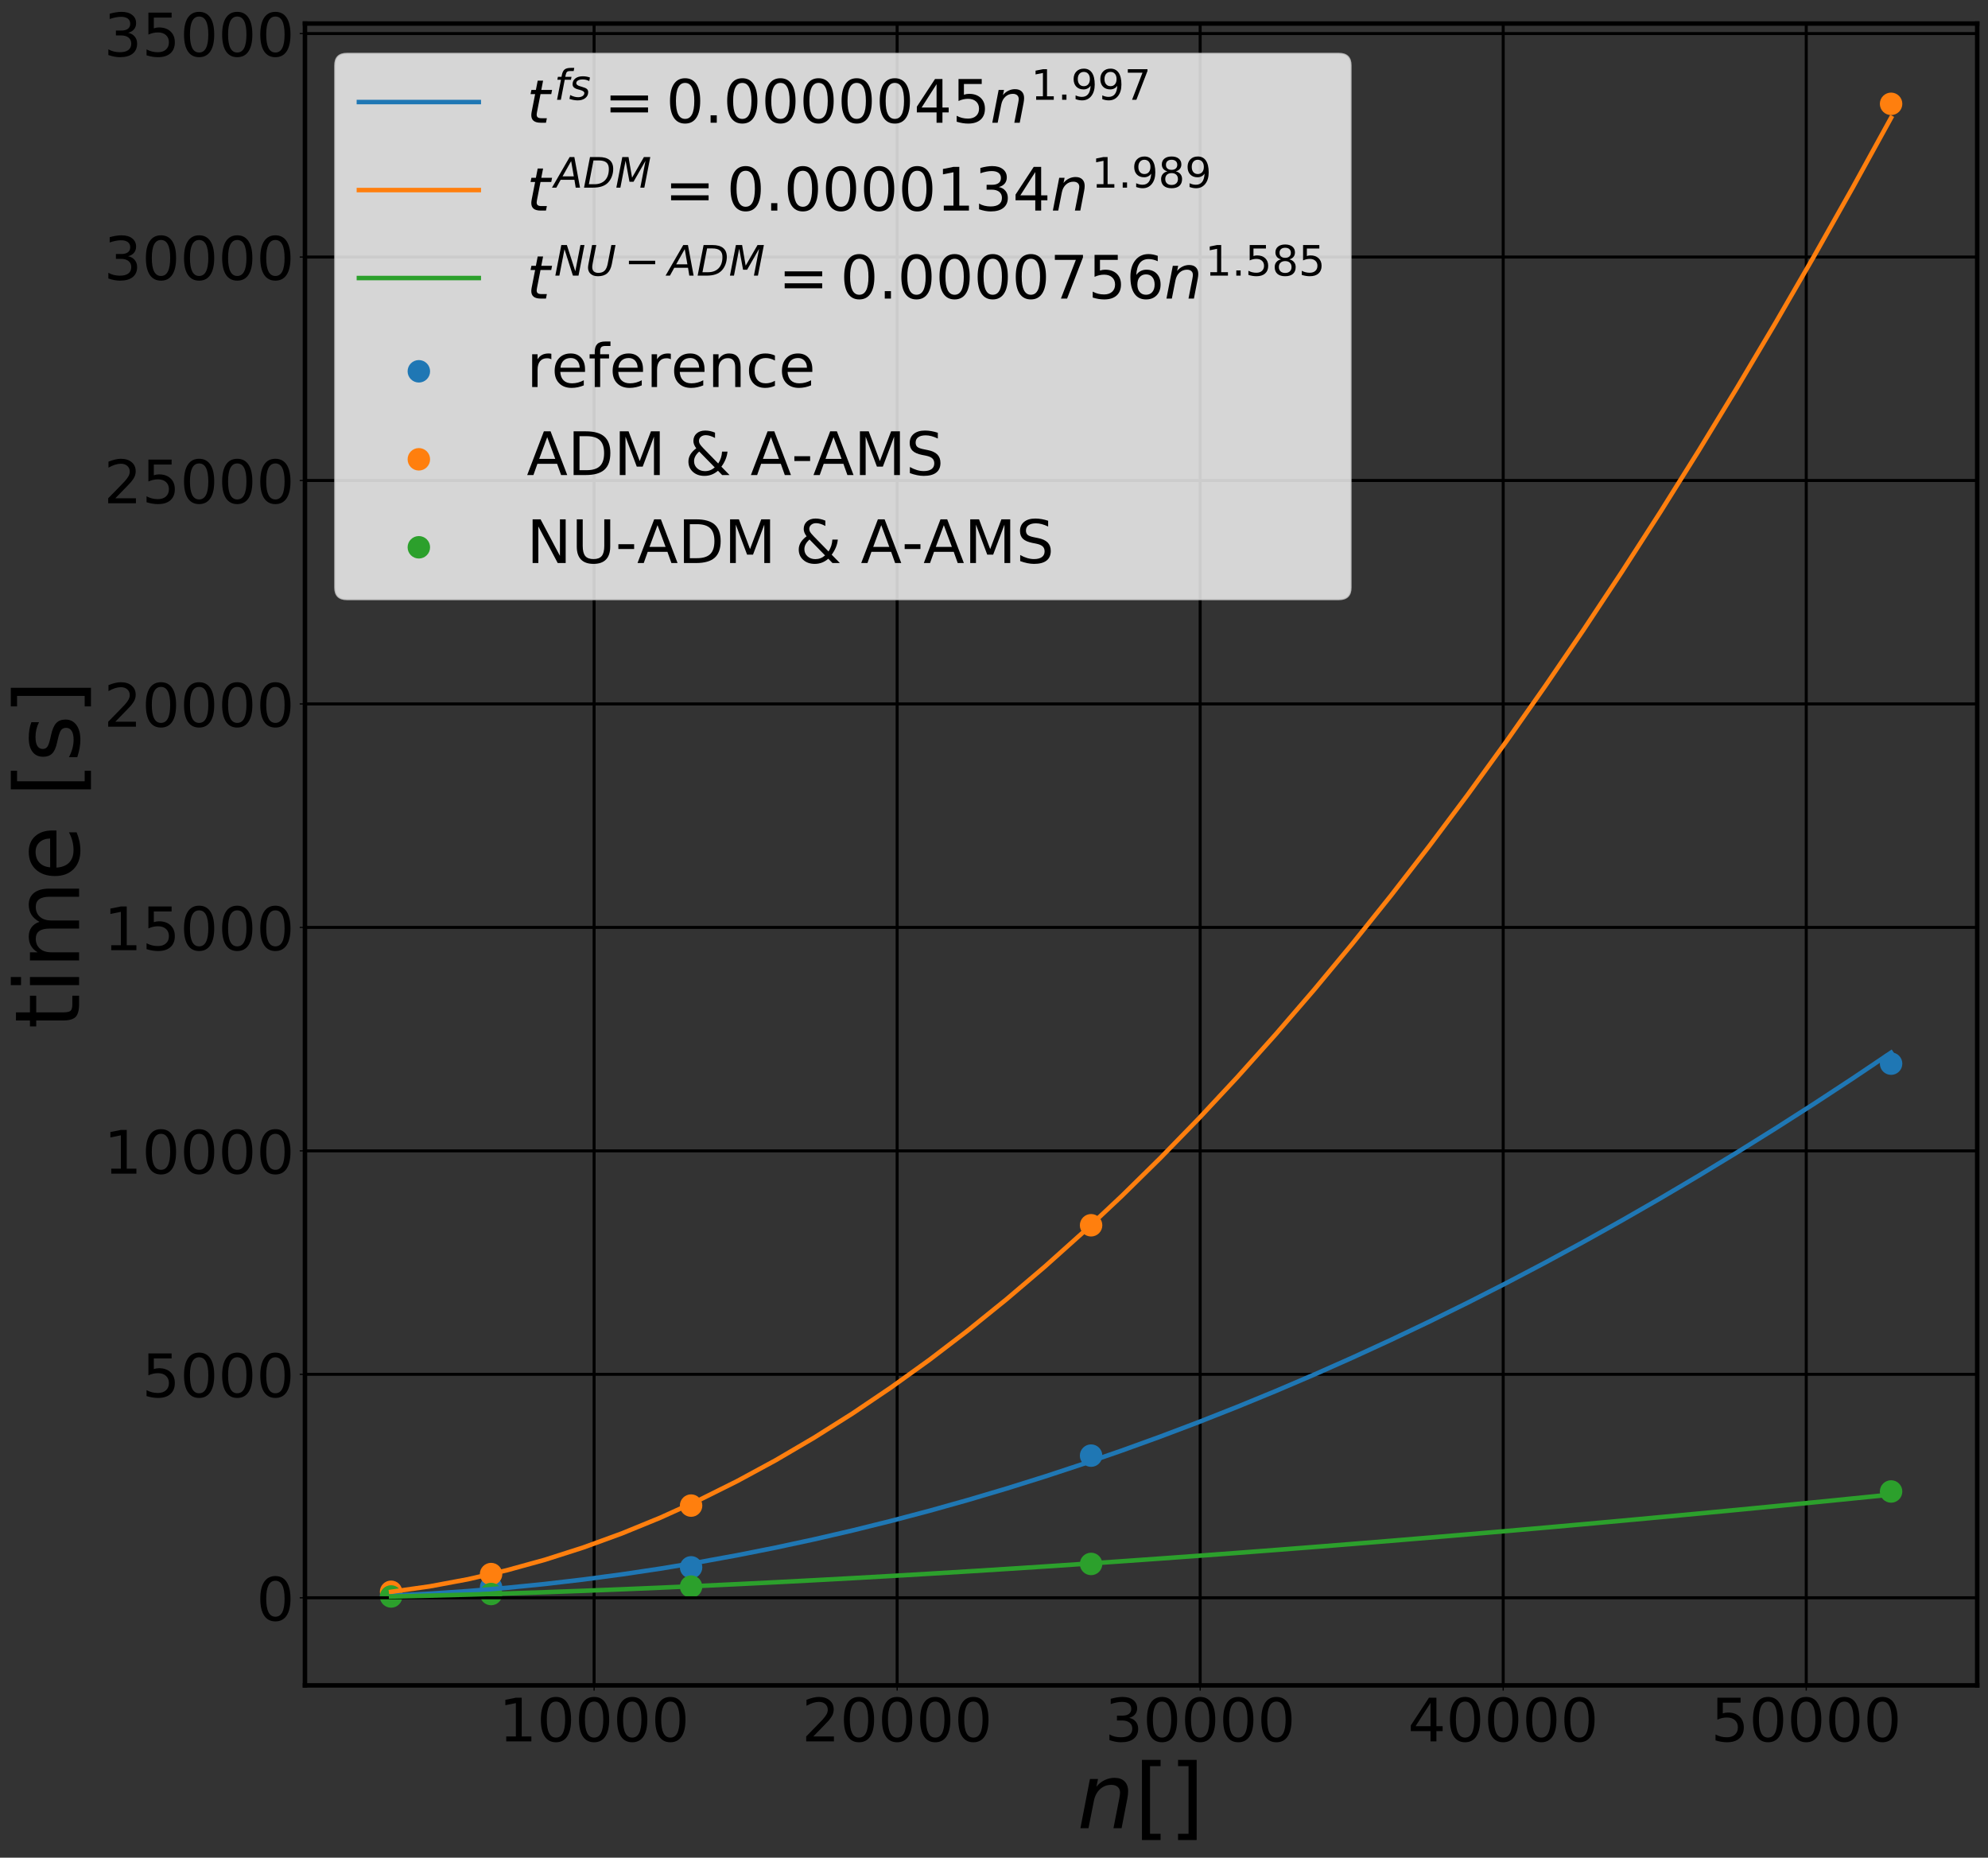 <?xml version="1.0" encoding="utf-8" standalone="no"?>
<!DOCTYPE svg PUBLIC "-//W3C//DTD SVG 1.1//EN"
  "http://www.w3.org/Graphics/SVG/1.1/DTD/svg11.dtd">
<!-- Created with matplotlib (https://matplotlib.org/) -->
<svg height="1239.488pt" version="1.1" viewBox="0 0 1326.719 1239.488" width="1326.719pt" xmlns="http://www.w3.org/2000/svg" xmlns:xlink="http://www.w3.org/1999/xlink">
 <rect x="0" y="0" width="1326.719" height="1239.488" fill="#333333" stroke="none"/>
 <defs>
  <style type="text/css">
*{stroke-linecap:butt;stroke-linejoin:round;}
  </style>
 </defs>
 <g id="figure_1">
  <g id="patch_1">
   <path d="M 0 1239.488 
L 1326.719 1239.488 
L 1326.719 0 
L 0 0 
z
" style="fill:none;"/>
  </g>
  <g id="axes_1">
   <g id="patch_2">
    <path d="M 203.519 1124.507 
L 1319.519 1124.507 
L 1319.519 15.707 
L 203.519 15.707 
z
" style="fill:none;"/>
   </g>
   <g id="PathCollection_1">
    <defs>
     <path d="M 0 3 
C 0.796 3 1.559 2.684 2.121 2.121 
C 2.684 1.559 3 0.796 3 0 
C 3 -0.796 2.684 -1.559 2.121 -2.121 
C 1.559 -2.684 0.796 -3 0 -3 
C -0.796 -3 -1.559 -2.684 -2.121 -2.121 
C -2.684 -1.559 -3 -0.796 -3 0 
C -3 0.796 -2.684 1.559 -2.121 2.121 
C -1.559 2.684 -0.796 3 0 3 
z
" id="m6b9d6d4f8d" style="stroke:#1f77b4;stroke-width:9;"/>
    </defs>
    <g clip-path="url(#p1911001db8)">
     <use style="fill:#1f77b4;stroke:#1f77b4;stroke-width:9;" x="260.995" xlink:href="#m6b9d6d4f8d" y="1064.764"/>
     <use style="fill:#1f77b4;stroke:#1f77b4;stroke-width:9;" x="327.731" xlink:href="#m6b9d6d4f8d" y="1059.119"/>
     <use style="fill:#1f77b4;stroke:#1f77b4;stroke-width:9;" x="461.204" xlink:href="#m6b9d6d4f8d" y="1045.753"/>
     <use style="fill:#1f77b4;stroke:#1f77b4;stroke-width:9;" x="728.15" xlink:href="#m6b9d6d4f8d" y="971.214"/>
     <use style="fill:#1f77b4;stroke:#1f77b4;stroke-width:9;" x="1262.043" xlink:href="#m6b9d6d4f8d" y="709.677"/>
    </g>
   </g>
   <g id="PathCollection_2">
    <defs>
     <path d="M 0 3 
C 0.796 3 1.559 2.684 2.121 2.121 
C 2.684 1.559 3 0.796 3 0 
C 3 -0.796 2.684 -1.559 2.121 -2.121 
C 1.559 -2.684 0.796 -3 0 -3 
C -0.796 -3 -1.559 -2.684 -2.121 -2.121 
C -2.684 -1.559 -3 -0.796 -3 0 
C -3 0.796 -2.684 1.559 -2.121 2.121 
C -1.559 2.684 -0.796 3 0 3 
z
" id="m2d31a0ae4a" style="stroke:#ff7f0e;stroke-width:9;"/>
    </defs>
    <g clip-path="url(#p1911001db8)">
     <use style="fill:#ff7f0e;stroke:#ff7f0e;stroke-width:9;" x="260.995" xlink:href="#m2d31a0ae4a" y="1062.054"/>
     <use style="fill:#ff7f0e;stroke:#ff7f0e;stroke-width:9;" x="327.731" xlink:href="#m2d31a0ae4a" y="1050.249"/>
     <use style="fill:#ff7f0e;stroke:#ff7f0e;stroke-width:9;" x="461.204" xlink:href="#m2d31a0ae4a" y="1004.551"/>
     <use style="fill:#ff7f0e;stroke:#ff7f0e;stroke-width:9;" x="728.15" xlink:href="#m2d31a0ae4a" y="817.514"/>
     <use style="fill:#ff7f0e;stroke:#ff7f0e;stroke-width:9;" x="1262.043" xlink:href="#m2d31a0ae4a" y="69.277"/>
    </g>
   </g>
   <g id="PathCollection_3">
    <defs>
     <path d="M 0 3 
C 0.796 3 1.559 2.684 2.121 2.121 
C 2.684 1.559 3 0.796 3 0 
C 3 -0.796 2.684 -1.559 2.121 -2.121 
C 1.559 -2.684 0.796 -3 0 -3 
C -0.796 -3 -1.559 -2.684 -2.121 -2.121 
C -2.684 -1.559 -3 -0.796 -3 0 
C -3 0.796 -2.684 1.559 -2.121 2.121 
C -1.559 2.684 -0.796 3 0 3 
z
" id="mae99ebafc9" style="stroke:#2ca02c;stroke-width:9;"/>
    </defs>
    <g clip-path="url(#p1911001db8)">
     <use style="fill:#2ca02c;stroke:#2ca02c;stroke-width:9;" x="260.995" xlink:href="#mae99ebafc9" y="1065.186"/>
     <use style="fill:#2ca02c;stroke:#2ca02c;stroke-width:9;" x="327.731" xlink:href="#mae99ebafc9" y="1063.555"/>
     <use style="fill:#2ca02c;stroke:#2ca02c;stroke-width:9;" x="461.204" xlink:href="#mae99ebafc9" y="1058.604"/>
     <use style="fill:#2ca02c;stroke:#2ca02c;stroke-width:9;" x="728.15" xlink:href="#mae99ebafc9" y="1043.481"/>
     <use style="fill:#2ca02c;stroke:#2ca02c;stroke-width:9;" x="1262.043" xlink:href="#mae99ebafc9" y="995.14"/>
    </g>
   </g>
   <g id="matplotlib.axis_1">
    <g id="xtick_1">
     <g id="line2d_1">
      <path clip-path="url(#p1911001db8)" d="M 396.49 1124.507 
L 396.49 15.707 
" style="fill:none;stroke:#000000;stroke-linecap:square;stroke-width:2;"/>
     </g>
     <g id="line2d_2">
      <defs>
       <path d="M 0 0 
L 0 3.5 
" id="m23765e43e4" style="stroke:#000000;stroke-width:0.8;"/>
      </defs>
      <g>
       <use style="stroke:#000000;stroke-width:0.8;" x="396.49" xlink:href="#m23765e43e4" y="1124.507"/>
      </g>
     </g>
     <g id="text_1">
      <!-- 10000 -->
      <defs>
       <path d="M 12.406 8.297 
L 28.516 8.297 
L 28.516 63.922 
L 10.984 60.406 
L 10.984 69.391 
L 28.422 72.906 
L 38.281 72.906 
L 38.281 8.297 
L 54.391 8.297 
L 54.391 0 
L 12.406 0 
z
" id="DejaVuSans-49"/>
       <path d="M 31.781 66.406 
Q 24.172 66.406 20.328 58.906 
Q 16.5 51.422 16.5 36.375 
Q 16.5 21.391 20.328 13.891 
Q 24.172 6.391 31.781 6.391 
Q 39.453 6.391 43.281 13.891 
Q 47.125 21.391 47.125 36.375 
Q 47.125 51.422 43.281 58.906 
Q 39.453 66.406 31.781 66.406 
z
M 31.781 74.219 
Q 44.047 74.219 50.516 64.516 
Q 56.984 54.828 56.984 36.375 
Q 56.984 17.969 50.516 8.266 
Q 44.047 -1.422 31.781 -1.422 
Q 19.531 -1.422 13.062 8.266 
Q 6.594 17.969 6.594 36.375 
Q 6.594 54.828 13.062 64.516 
Q 19.531 74.219 31.781 74.219 
z
" id="DejaVuSans-48"/>
      </defs>
      <g transform="translate(332.865 1161.901)scale(0.4 -0.4)">
       <use xlink:href="#DejaVuSans-49"/>
       <use x="63.623" xlink:href="#DejaVuSans-48"/>
       <use x="127.246" xlink:href="#DejaVuSans-48"/>
       <use x="190.869" xlink:href="#DejaVuSans-48"/>
       <use x="254.492" xlink:href="#DejaVuSans-48"/>
      </g>
     </g>
    </g>
    <g id="xtick_2">
     <g id="line2d_3">
      <path clip-path="url(#p1911001db8)" d="M 598.722 1124.507 
L 598.722 15.707 
" style="fill:none;stroke:#000000;stroke-linecap:square;stroke-width:2;"/>
     </g>
     <g id="line2d_4">
      <g>
       <use style="stroke:#000000;stroke-width:0.8;" x="598.722" xlink:href="#m23765e43e4" y="1124.507"/>
      </g>
     </g>
     <g id="text_2">
      <!-- 20000 -->
      <defs>
       <path d="M 19.188 8.297 
L 53.609 8.297 
L 53.609 0 
L 7.328 0 
L 7.328 8.297 
Q 12.938 14.109 22.625 23.891 
Q 32.328 33.688 34.812 36.531 
Q 39.547 41.844 41.422 45.531 
Q 43.312 49.219 43.312 52.781 
Q 43.312 58.594 39.234 62.25 
Q 35.156 65.922 28.609 65.922 
Q 23.969 65.922 18.812 64.312 
Q 13.672 62.703 7.812 59.422 
L 7.812 69.391 
Q 13.766 71.781 18.938 73 
Q 24.125 74.219 28.422 74.219 
Q 39.75 74.219 46.484 68.547 
Q 53.219 62.891 53.219 53.422 
Q 53.219 48.922 51.531 44.891 
Q 49.859 40.875 45.406 35.406 
Q 44.188 33.984 37.641 27.219 
Q 31.109 20.453 19.188 8.297 
z
" id="DejaVuSans-50"/>
      </defs>
      <g transform="translate(535.097 1161.901)scale(0.4 -0.4)">
       <use xlink:href="#DejaVuSans-50"/>
       <use x="63.623" xlink:href="#DejaVuSans-48"/>
       <use x="127.246" xlink:href="#DejaVuSans-48"/>
       <use x="190.869" xlink:href="#DejaVuSans-48"/>
       <use x="254.492" xlink:href="#DejaVuSans-48"/>
      </g>
     </g>
    </g>
    <g id="xtick_3">
     <g id="line2d_5">
      <path clip-path="url(#p1911001db8)" d="M 800.954 1124.507 
L 800.954 15.707 
" style="fill:none;stroke:#000000;stroke-linecap:square;stroke-width:2;"/>
     </g>
     <g id="line2d_6">
      <g>
       <use style="stroke:#000000;stroke-width:0.8;" x="800.954" xlink:href="#m23765e43e4" y="1124.507"/>
      </g>
     </g>
     <g id="text_3">
      <!-- 30000 -->
      <defs>
       <path d="M 40.578 39.312 
Q 47.656 37.797 51.625 33 
Q 55.609 28.219 55.609 21.188 
Q 55.609 10.406 48.188 4.484 
Q 40.766 -1.422 27.094 -1.422 
Q 22.516 -1.422 17.656 -0.516 
Q 12.797 0.391 7.625 2.203 
L 7.625 11.719 
Q 11.719 9.328 16.594 8.109 
Q 21.484 6.891 26.812 6.891 
Q 36.078 6.891 40.938 10.547 
Q 45.797 14.203 45.797 21.188 
Q 45.797 27.641 41.281 31.266 
Q 36.766 34.906 28.719 34.906 
L 20.219 34.906 
L 20.219 43.016 
L 29.109 43.016 
Q 36.375 43.016 40.234 45.922 
Q 44.094 48.828 44.094 54.297 
Q 44.094 59.906 40.109 62.906 
Q 36.141 65.922 28.719 65.922 
Q 24.656 65.922 20.016 65.031 
Q 15.375 64.156 9.812 62.312 
L 9.812 71.094 
Q 15.438 72.656 20.344 73.438 
Q 25.25 74.219 29.594 74.219 
Q 40.828 74.219 47.359 69.109 
Q 53.906 64.016 53.906 55.328 
Q 53.906 49.266 50.438 45.094 
Q 46.969 40.922 40.578 39.312 
z
" id="DejaVuSans-51"/>
      </defs>
      <g transform="translate(737.329 1161.901)scale(0.4 -0.4)">
       <use xlink:href="#DejaVuSans-51"/>
       <use x="63.623" xlink:href="#DejaVuSans-48"/>
       <use x="127.246" xlink:href="#DejaVuSans-48"/>
       <use x="190.869" xlink:href="#DejaVuSans-48"/>
       <use x="254.492" xlink:href="#DejaVuSans-48"/>
      </g>
     </g>
    </g>
    <g id="xtick_4">
     <g id="line2d_7">
      <path clip-path="url(#p1911001db8)" d="M 1003.186 1124.507 
L 1003.186 15.707 
" style="fill:none;stroke:#000000;stroke-linecap:square;stroke-width:2;"/>
     </g>
     <g id="line2d_8">
      <g>
       <use style="stroke:#000000;stroke-width:0.8;" x="1003.186" xlink:href="#m23765e43e4" y="1124.507"/>
      </g>
     </g>
     <g id="text_4">
      <!-- 40000 -->
      <defs>
       <path d="M 37.797 64.312 
L 12.891 25.391 
L 37.797 25.391 
z
M 35.203 72.906 
L 47.609 72.906 
L 47.609 25.391 
L 58.016 25.391 
L 58.016 17.188 
L 47.609 17.188 
L 47.609 0 
L 37.797 0 
L 37.797 17.188 
L 4.891 17.188 
L 4.891 26.703 
z
" id="DejaVuSans-52"/>
      </defs>
      <g transform="translate(939.561 1161.901)scale(0.4 -0.4)">
       <use xlink:href="#DejaVuSans-52"/>
       <use x="63.623" xlink:href="#DejaVuSans-48"/>
       <use x="127.246" xlink:href="#DejaVuSans-48"/>
       <use x="190.869" xlink:href="#DejaVuSans-48"/>
       <use x="254.492" xlink:href="#DejaVuSans-48"/>
      </g>
     </g>
    </g>
    <g id="xtick_5">
     <g id="line2d_9">
      <path clip-path="url(#p1911001db8)" d="M 1205.418 1124.507 
L 1205.418 15.707 
" style="fill:none;stroke:#000000;stroke-linecap:square;stroke-width:2;"/>
     </g>
     <g id="line2d_10">
      <g>
       <use style="stroke:#000000;stroke-width:0.8;" x="1205.418" xlink:href="#m23765e43e4" y="1124.507"/>
      </g>
     </g>
     <g id="text_5">
      <!-- 50000 -->
      <defs>
       <path d="M 10.797 72.906 
L 49.516 72.906 
L 49.516 64.594 
L 19.828 64.594 
L 19.828 46.734 
Q 21.969 47.469 24.109 47.828 
Q 26.266 48.188 28.422 48.188 
Q 40.625 48.188 47.75 41.5 
Q 54.891 34.812 54.891 23.391 
Q 54.891 11.625 47.562 5.094 
Q 40.234 -1.422 26.906 -1.422 
Q 22.312 -1.422 17.547 -0.641 
Q 12.797 0.141 7.719 1.703 
L 7.719 11.625 
Q 12.109 9.234 16.797 8.062 
Q 21.484 6.891 26.703 6.891 
Q 35.156 6.891 40.078 11.328 
Q 45.016 15.766 45.016 23.391 
Q 45.016 31 40.078 35.438 
Q 35.156 39.891 26.703 39.891 
Q 22.75 39.891 18.812 39.016 
Q 14.891 38.141 10.797 36.281 
z
" id="DejaVuSans-53"/>
      </defs>
      <g transform="translate(1141.793 1161.901)scale(0.4 -0.4)">
       <use xlink:href="#DejaVuSans-53"/>
       <use x="63.623" xlink:href="#DejaVuSans-48"/>
       <use x="127.246" xlink:href="#DejaVuSans-48"/>
       <use x="190.869" xlink:href="#DejaVuSans-48"/>
       <use x="254.492" xlink:href="#DejaVuSans-48"/>
      </g>
     </g>
    </g>
    <g id="text_6">
     <!-- $n []$ -->
     <defs>
      <path d="M 55.719 33.016 
L 49.312 0 
L 40.281 0 
L 46.688 32.672 
Q 47.125 34.969 47.359 36.719 
Q 47.609 38.484 47.609 39.5 
Q 47.609 43.609 45.016 45.891 
Q 42.438 48.188 37.797 48.188 
Q 30.562 48.188 25.344 43.375 
Q 20.125 38.578 18.5 30.328 
L 12.5 0 
L 3.516 0 
L 14.109 54.688 
L 23.094 54.688 
L 21.297 46.094 
Q 25.047 50.828 30.312 53.406 
Q 35.594 56 41.406 56 
Q 48.641 56 52.609 52.094 
Q 56.594 48.188 56.594 41.109 
Q 56.594 39.359 56.375 37.359 
Q 56.156 35.359 55.719 33.016 
z
" id="DejaVuSans-Oblique-110"/>
      <path d="M 8.594 75.984 
L 29.297 75.984 
L 29.297 69 
L 17.578 69 
L 17.578 -6.203 
L 29.297 -6.203 
L 29.297 -13.188 
L 8.594 -13.188 
z
" id="DejaVuSans-91"/>
      <path d="M 30.422 75.984 
L 30.422 -13.188 
L 9.719 -13.188 
L 9.719 -6.203 
L 21.391 -6.203 
L 21.391 69 
L 9.719 69 
L 9.719 75.984 
z
" id="DejaVuSans-93"/>
     </defs>
     <g transform="translate(718.919 1219.81)scale(0.6 -0.6)">
      <use transform="translate(0 0.016)" xlink:href="#DejaVuSans-Oblique-110"/>
      <use transform="translate(63.379 0.016)" xlink:href="#DejaVuSans-91"/>
      <use transform="translate(102.393 0.016)" xlink:href="#DejaVuSans-93"/>
     </g>
    </g>
   </g>
   <g id="matplotlib.axis_2">
    <g id="ytick_1">
     <g id="line2d_11">
      <path clip-path="url(#p1911001db8)" d="M 203.519 1066.062 
L 1319.519 1066.062 
" style="fill:none;stroke:#000000;stroke-linecap:square;stroke-width:2;"/>
     </g>
     <g id="line2d_12">
      <defs>
       <path d="M 0 0 
L -3.5 0 
" id="m37279bb18f" style="stroke:#000000;stroke-width:0.8;"/>
      </defs>
      <g>
       <use style="stroke:#000000;stroke-width:0.8;" x="203.519" xlink:href="#m37279bb18f" y="1066.062"/>
      </g>
     </g>
     <g id="text_7">
      <!-- 0 -->
      <g transform="translate(171.069 1081.259)scale(0.4 -0.4)">
       <use xlink:href="#DejaVuSans-48"/>
      </g>
     </g>
    </g>
    <g id="ytick_2">
     <g id="line2d_13">
      <path clip-path="url(#p1911001db8)" d="M 203.519 916.967 
L 1319.519 916.967 
" style="fill:none;stroke:#000000;stroke-linecap:square;stroke-width:2;"/>
     </g>
     <g id="line2d_14">
      <g>
       <use style="stroke:#000000;stroke-width:0.8;" x="203.519" xlink:href="#m37279bb18f" y="916.967"/>
      </g>
     </g>
     <g id="text_8">
      <!-- 5000 -->
      <g transform="translate(94.719 932.164)scale(0.4 -0.4)">
       <use xlink:href="#DejaVuSans-53"/>
       <use x="63.623" xlink:href="#DejaVuSans-48"/>
       <use x="127.246" xlink:href="#DejaVuSans-48"/>
       <use x="190.869" xlink:href="#DejaVuSans-48"/>
      </g>
     </g>
    </g>
    <g id="ytick_3">
     <g id="line2d_15">
      <path clip-path="url(#p1911001db8)" d="M 203.519 767.872 
L 1319.519 767.872 
" style="fill:none;stroke:#000000;stroke-linecap:square;stroke-width:2;"/>
     </g>
     <g id="line2d_16">
      <g>
       <use style="stroke:#000000;stroke-width:0.8;" x="203.519" xlink:href="#m37279bb18f" y="767.872"/>
      </g>
     </g>
     <g id="text_9">
      <!-- 10000 -->
      <g transform="translate(69.269 783.069)scale(0.4 -0.4)">
       <use xlink:href="#DejaVuSans-49"/>
       <use x="63.623" xlink:href="#DejaVuSans-48"/>
       <use x="127.246" xlink:href="#DejaVuSans-48"/>
       <use x="190.869" xlink:href="#DejaVuSans-48"/>
       <use x="254.492" xlink:href="#DejaVuSans-48"/>
      </g>
     </g>
    </g>
    <g id="ytick_4">
     <g id="line2d_17">
      <path clip-path="url(#p1911001db8)" d="M 203.519 618.777 
L 1319.519 618.777 
" style="fill:none;stroke:#000000;stroke-linecap:square;stroke-width:2;"/>
     </g>
     <g id="line2d_18">
      <g>
       <use style="stroke:#000000;stroke-width:0.8;" x="203.519" xlink:href="#m37279bb18f" y="618.777"/>
      </g>
     </g>
     <g id="text_10">
      <!-- 15000 -->
      <g transform="translate(69.269 633.974)scale(0.4 -0.4)">
       <use xlink:href="#DejaVuSans-49"/>
       <use x="63.623" xlink:href="#DejaVuSans-53"/>
       <use x="127.246" xlink:href="#DejaVuSans-48"/>
       <use x="190.869" xlink:href="#DejaVuSans-48"/>
       <use x="254.492" xlink:href="#DejaVuSans-48"/>
      </g>
     </g>
    </g>
    <g id="ytick_5">
     <g id="line2d_19">
      <path clip-path="url(#p1911001db8)" d="M 203.519 469.682 
L 1319.519 469.682 
" style="fill:none;stroke:#000000;stroke-linecap:square;stroke-width:2;"/>
     </g>
     <g id="line2d_20">
      <g>
       <use style="stroke:#000000;stroke-width:0.8;" x="203.519" xlink:href="#m37279bb18f" y="469.682"/>
      </g>
     </g>
     <g id="text_11">
      <!-- 20000 -->
      <g transform="translate(69.269 484.879)scale(0.4 -0.4)">
       <use xlink:href="#DejaVuSans-50"/>
       <use x="63.623" xlink:href="#DejaVuSans-48"/>
       <use x="127.246" xlink:href="#DejaVuSans-48"/>
       <use x="190.869" xlink:href="#DejaVuSans-48"/>
       <use x="254.492" xlink:href="#DejaVuSans-48"/>
      </g>
     </g>
    </g>
    <g id="ytick_6">
     <g id="line2d_21">
      <path clip-path="url(#p1911001db8)" d="M 203.519 320.587 
L 1319.519 320.587 
" style="fill:none;stroke:#000000;stroke-linecap:square;stroke-width:2;"/>
     </g>
     <g id="line2d_22">
      <g>
       <use style="stroke:#000000;stroke-width:0.8;" x="203.519" xlink:href="#m37279bb18f" y="320.587"/>
      </g>
     </g>
     <g id="text_12">
      <!-- 25000 -->
      <g transform="translate(69.269 335.784)scale(0.4 -0.4)">
       <use xlink:href="#DejaVuSans-50"/>
       <use x="63.623" xlink:href="#DejaVuSans-53"/>
       <use x="127.246" xlink:href="#DejaVuSans-48"/>
       <use x="190.869" xlink:href="#DejaVuSans-48"/>
       <use x="254.492" xlink:href="#DejaVuSans-48"/>
      </g>
     </g>
    </g>
    <g id="ytick_7">
     <g id="line2d_23">
      <path clip-path="url(#p1911001db8)" d="M 203.519 171.492 
L 1319.519 171.492 
" style="fill:none;stroke:#000000;stroke-linecap:square;stroke-width:2;"/>
     </g>
     <g id="line2d_24">
      <g>
       <use style="stroke:#000000;stroke-width:0.8;" x="203.519" xlink:href="#m37279bb18f" y="171.492"/>
      </g>
     </g>
     <g id="text_13">
      <!-- 30000 -->
      <g transform="translate(69.269 186.689)scale(0.4 -0.4)">
       <use xlink:href="#DejaVuSans-51"/>
       <use x="63.623" xlink:href="#DejaVuSans-48"/>
       <use x="127.246" xlink:href="#DejaVuSans-48"/>
       <use x="190.869" xlink:href="#DejaVuSans-48"/>
       <use x="254.492" xlink:href="#DejaVuSans-48"/>
      </g>
     </g>
    </g>
    <g id="ytick_8">
     <g id="line2d_25">
      <path clip-path="url(#p1911001db8)" d="M 203.519 22.397 
L 1319.519 22.397 
" style="fill:none;stroke:#000000;stroke-linecap:square;stroke-width:2;"/>
     </g>
     <g id="line2d_26">
      <g>
       <use style="stroke:#000000;stroke-width:0.8;" x="203.519" xlink:href="#m37279bb18f" y="22.397"/>
      </g>
     </g>
     <g id="text_14">
      <!-- 35000 -->
      <g transform="translate(69.269 37.594)scale(0.4 -0.4)">
       <use xlink:href="#DejaVuSans-51"/>
       <use x="63.623" xlink:href="#DejaVuSans-53"/>
       <use x="127.246" xlink:href="#DejaVuSans-48"/>
       <use x="190.869" xlink:href="#DejaVuSans-48"/>
       <use x="254.492" xlink:href="#DejaVuSans-48"/>
      </g>
     </g>
    </g>
    <g id="text_15">
     <!-- time [s] -->
     <defs>
      <path d="M 18.312 70.219 
L 18.312 54.688 
L 36.812 54.688 
L 36.812 47.703 
L 18.312 47.703 
L 18.312 18.016 
Q 18.312 11.328 20.141 9.422 
Q 21.969 7.516 27.594 7.516 
L 36.812 7.516 
L 36.812 0 
L 27.594 0 
Q 17.188 0 13.234 3.875 
Q 9.281 7.766 9.281 18.016 
L 9.281 47.703 
L 2.688 47.703 
L 2.688 54.688 
L 9.281 54.688 
L 9.281 70.219 
z
" id="DejaVuSans-116"/>
      <path d="M 9.422 54.688 
L 18.406 54.688 
L 18.406 0 
L 9.422 0 
z
M 9.422 75.984 
L 18.406 75.984 
L 18.406 64.594 
L 9.422 64.594 
z
" id="DejaVuSans-105"/>
      <path d="M 52 44.188 
Q 55.375 50.25 60.062 53.125 
Q 64.75 56 71.094 56 
Q 79.641 56 84.281 50.016 
Q 88.922 44.047 88.922 33.016 
L 88.922 0 
L 79.891 0 
L 79.891 32.719 
Q 79.891 40.578 77.094 44.375 
Q 74.312 48.188 68.609 48.188 
Q 61.625 48.188 57.562 43.547 
Q 53.516 38.922 53.516 30.906 
L 53.516 0 
L 44.484 0 
L 44.484 32.719 
Q 44.484 40.625 41.703 44.406 
Q 38.922 48.188 33.109 48.188 
Q 26.219 48.188 22.156 43.531 
Q 18.109 38.875 18.109 30.906 
L 18.109 0 
L 9.078 0 
L 9.078 54.688 
L 18.109 54.688 
L 18.109 46.188 
Q 21.188 51.219 25.484 53.609 
Q 29.781 56 35.688 56 
Q 41.656 56 45.828 52.969 
Q 50 49.953 52 44.188 
z
" id="DejaVuSans-109"/>
      <path d="M 56.203 29.594 
L 56.203 25.203 
L 14.891 25.203 
Q 15.484 15.922 20.484 11.062 
Q 25.484 6.203 34.422 6.203 
Q 39.594 6.203 44.453 7.469 
Q 49.312 8.734 54.109 11.281 
L 54.109 2.781 
Q 49.266 0.734 44.188 -0.344 
Q 39.109 -1.422 33.891 -1.422 
Q 20.797 -1.422 13.156 6.188 
Q 5.516 13.812 5.516 26.812 
Q 5.516 40.234 12.766 48.109 
Q 20.016 56 32.328 56 
Q 43.359 56 49.781 48.891 
Q 56.203 41.797 56.203 29.594 
z
M 47.219 32.234 
Q 47.125 39.594 43.094 43.984 
Q 39.062 48.391 32.422 48.391 
Q 24.906 48.391 20.391 44.141 
Q 15.875 39.891 15.188 32.172 
z
" id="DejaVuSans-101"/>
      <path id="DejaVuSans-32"/>
      <path d="M 44.281 53.078 
L 44.281 44.578 
Q 40.484 46.531 36.375 47.5 
Q 32.281 48.484 27.875 48.484 
Q 21.188 48.484 17.844 46.438 
Q 14.5 44.391 14.5 40.281 
Q 14.5 37.156 16.891 35.375 
Q 19.281 33.594 26.516 31.984 
L 29.594 31.297 
Q 39.156 29.25 43.188 25.516 
Q 47.219 21.781 47.219 15.094 
Q 47.219 7.469 41.188 3.016 
Q 35.156 -1.422 24.609 -1.422 
Q 20.219 -1.422 15.453 -0.562 
Q 10.688 0.297 5.422 2 
L 5.422 11.281 
Q 10.406 8.688 15.234 7.391 
Q 20.062 6.109 24.812 6.109 
Q 31.156 6.109 34.562 8.281 
Q 37.984 10.453 37.984 14.406 
Q 37.984 18.062 35.516 20.016 
Q 33.062 21.969 24.703 23.781 
L 21.578 24.516 
Q 13.234 26.266 9.516 29.906 
Q 5.812 33.547 5.812 39.891 
Q 5.812 47.609 11.281 51.797 
Q 16.75 56 26.812 56 
Q 31.781 56 36.172 55.266 
Q 40.578 54.547 44.281 53.078 
z
" id="DejaVuSans-115"/>
     </defs>
     <g transform="translate(52.791 686.455)rotate(-90)scale(0.6 -0.6)">
      <use xlink:href="#DejaVuSans-116"/>
      <use x="39.209" xlink:href="#DejaVuSans-105"/>
      <use x="66.992" xlink:href="#DejaVuSans-109"/>
      <use x="164.404" xlink:href="#DejaVuSans-101"/>
      <use x="225.928" xlink:href="#DejaVuSans-32"/>
      <use x="257.715" xlink:href="#DejaVuSans-91"/>
      <use x="296.729" xlink:href="#DejaVuSans-115"/>
      <use x="348.828" xlink:href="#DejaVuSans-93"/>
     </g>
    </g>
   </g>
   <g id="line2d_27">
    <path clip-path="url(#p1911001db8)" d="M 260.995 1064.631 
L 286.663 1063.32 
L 312.331 1061.588 
L 337.999 1059.434 
L 363.666 1056.86 
L 389.334 1053.864 
L 415.002 1050.449 
L 440.67 1046.612 
L 466.338 1042.356 
L 492.006 1037.679 
L 517.674 1032.582 
L 543.342 1027.065 
L 569.01 1021.128 
L 594.677 1014.771 
L 620.345 1007.995 
L 646.013 1000.798 
L 671.681 993.182 
L 697.349 985.147 
L 723.017 976.692 
L 748.685 967.817 
L 774.353 958.523 
L 800.021 948.81 
L 825.688 938.678 
L 851.356 928.126 
L 877.024 917.155 
L 902.692 905.765 
L 928.36 893.956 
L 954.028 881.727 
L 979.696 869.08 
L 1005.364 856.013 
L 1031.032 842.528 
L 1056.7 828.624 
L 1082.367 814.301 
L 1108.035 799.559 
L 1133.703 784.398 
L 1159.371 768.818 
L 1185.039 752.82 
L 1210.707 736.403 
L 1236.375 719.567 
L 1262.043 702.313 
" style="fill:none;stroke:#1f77b4;stroke-linecap:square;stroke-width:3;"/>
   </g>
   <g id="line2d_28">
    <path clip-path="url(#p1911001db8)" d="M 260.995 1062.086 
L 286.663 1058.466 
L 312.331 1053.694 
L 337.999 1047.771 
L 363.666 1040.7 
L 389.334 1032.485 
L 415.002 1023.125 
L 440.67 1012.624 
L 466.338 1000.982 
L 492.006 988.2 
L 517.674 974.28 
L 543.342 959.223 
L 569.01 943.029 
L 594.677 925.7 
L 620.345 907.237 
L 646.013 887.639 
L 671.681 866.908 
L 697.349 845.045 
L 723.017 822.05 
L 748.685 797.924 
L 774.353 772.668 
L 800.021 746.281 
L 825.688 718.764 
L 851.356 690.119 
L 877.024 660.345 
L 902.692 629.444 
L 928.36 597.414 
L 954.028 564.258 
L 979.696 529.975 
L 1005.364 494.565 
L 1031.032 458.03 
L 1056.7 420.369 
L 1082.367 381.583 
L 1108.035 341.672 
L 1133.703 300.637 
L 1159.371 258.478 
L 1185.039 215.195 
L 1210.707 170.788 
L 1236.375 125.259 
L 1262.043 78.607 
" style="fill:none;stroke:#ff7f0e;stroke-linecap:square;stroke-width:3;"/>
   </g>
   <g id="line2d_29">
    <path clip-path="url(#p1911001db8)" d="M 260.995 1065.212 
L 286.663 1064.638 
L 312.331 1063.962 
L 337.999 1063.194 
L 363.666 1062.341 
L 389.334 1061.408 
L 415.002 1060.401 
L 440.67 1059.322 
L 466.338 1058.176 
L 492.006 1056.965 
L 517.674 1055.691 
L 543.342 1054.356 
L 569.01 1052.963 
L 594.677 1051.513 
L 620.345 1050.007 
L 646.013 1048.447 
L 671.681 1046.835 
L 697.349 1045.171 
L 723.017 1043.456 
L 748.685 1041.692 
L 774.353 1039.88 
L 800.021 1038.02 
L 825.688 1036.114 
L 851.356 1034.161 
L 877.024 1032.164 
L 902.692 1030.122 
L 928.36 1028.036 
L 954.028 1025.908 
L 979.696 1023.736 
L 1005.364 1021.523 
L 1031.032 1019.269 
L 1056.7 1016.973 
L 1082.367 1014.638 
L 1108.035 1012.262 
L 1133.703 1009.847 
L 1159.371 1007.394 
L 1185.039 1004.902 
L 1210.707 1002.371 
L 1236.375 999.803 
L 1262.043 997.198 
" style="fill:none;stroke:#2ca02c;stroke-linecap:square;stroke-width:3;"/>
   </g>
   <g id="patch_3">
    <path d="M 203.519 1124.507 
L 203.519 15.707 
" style="fill:none;stroke:#000000;stroke-linecap:square;stroke-linejoin:miter;stroke-width:3;"/>
   </g>
   <g id="patch_4">
    <path d="M 1319.519 1124.507 
L 1319.519 15.707 
" style="fill:none;stroke:#000000;stroke-linecap:square;stroke-linejoin:miter;stroke-width:3;"/>
   </g>
   <g id="patch_5">
    <path d="M 203.519 1124.507 
L 1319.519 1124.507 
" style="fill:none;stroke:#000000;stroke-linecap:square;stroke-linejoin:miter;stroke-width:3;"/>
   </g>
   <g id="patch_6">
    <path d="M 203.519 15.707 
L 1319.519 15.707 
" style="fill:none;stroke:#000000;stroke-linecap:square;stroke-linejoin:miter;stroke-width:3;"/>
   </g>
   <g id="legend_1">
    <g id="patch_7">
     <path d="M 231.519 399.982 
L 893.519 399.982 
Q 901.519 399.982 901.519 391.982 
L 901.519 43.707 
Q 901.519 35.707 893.519 35.707 
L 231.519 35.707 
Q 223.519 35.707 223.519 43.707 
L 223.519 391.982 
Q 223.519 399.982 231.519 399.982 
z
" style="fill:#ffffff;opacity:0.8;stroke:#cccccc;stroke-linejoin:miter;"/>
    </g>
    <g id="line2d_30">
     <path d="M 239.519 68.101 
L 319.519 68.101 
" style="fill:none;stroke:#1f77b4;stroke-linecap:square;stroke-width:3;"/>
    </g>
    <g id="line2d_31"/>
    <g id="text_16">
     <!-- $t^{fs}={0.0000045}n^{1.997}$ -->
     <defs>
      <path d="M 42.281 54.688 
L 40.922 47.703 
L 23 47.703 
L 17.188 18.016 
Q 16.891 16.359 16.75 15.234 
Q 16.609 14.109 16.609 13.484 
Q 16.609 10.359 18.484 8.938 
Q 20.359 7.516 24.516 7.516 
L 33.594 7.516 
L 32.078 0 
L 23.484 0 
Q 15.484 0 11.547 3.125 
Q 7.625 6.25 7.625 12.594 
Q 7.625 13.719 7.766 15.062 
Q 7.906 16.406 8.203 18.016 
L 14.016 47.703 
L 6.391 47.703 
L 7.812 54.688 
L 15.281 54.688 
L 18.312 70.219 
L 27.297 70.219 
L 24.312 54.688 
z
" id="DejaVuSans-Oblique-116"/>
      <path d="M 47.797 75.984 
L 46.391 68.5 
L 37.797 68.5 
Q 32.906 68.5 30.688 66.578 
Q 28.469 64.656 27.391 59.516 
L 26.422 54.688 
L 41.219 54.688 
L 39.891 47.703 
L 25.094 47.703 
L 15.828 0 
L 6.781 0 
L 16.109 47.703 
L 7.516 47.703 
L 8.797 54.688 
L 17.391 54.688 
L 18.109 58.5 
Q 19.969 68.172 24.625 72.078 
Q 29.297 75.984 39.312 75.984 
z
" id="DejaVuSans-Oblique-102"/>
      <path d="M 50 53.078 
L 48.297 44.578 
Q 44.734 46.531 40.766 47.5 
Q 36.812 48.484 32.625 48.484 
Q 25.531 48.484 21.453 46.062 
Q 17.391 43.656 17.391 39.5 
Q 17.391 34.672 26.859 32.078 
Q 27.594 31.891 27.938 31.781 
L 30.812 30.906 
Q 39.797 28.422 42.797 25.688 
Q 45.797 22.953 45.797 18.219 
Q 45.797 9.516 38.891 4.047 
Q 31.984 -1.422 20.797 -1.422 
Q 16.453 -1.422 11.672 -0.578 
Q 6.891 0.25 1.125 2 
L 2.875 11.281 
Q 7.812 8.734 12.594 7.422 
Q 17.391 6.109 21.781 6.109 
Q 28.375 6.109 32.5 8.938 
Q 36.625 11.766 36.625 16.109 
Q 36.625 20.797 25.781 23.688 
L 24.859 23.922 
L 21.781 24.703 
Q 14.938 26.516 11.766 29.469 
Q 8.594 32.422 8.594 37.016 
Q 8.594 45.75 15.156 50.875 
Q 21.734 56 33.016 56 
Q 37.453 56 41.672 55.266 
Q 45.906 54.547 50 53.078 
z
" id="DejaVuSans-Oblique-115"/>
      <path d="M 10.594 45.406 
L 73.188 45.406 
L 73.188 37.203 
L 10.594 37.203 
z
M 10.594 25.484 
L 73.188 25.484 
L 73.188 17.188 
L 10.594 17.188 
z
" id="DejaVuSans-61"/>
      <path d="M 10.688 12.406 
L 21 12.406 
L 21 0 
L 10.688 0 
z
" id="DejaVuSans-46"/>
      <path d="M 10.984 1.516 
L 10.984 10.5 
Q 14.703 8.734 18.5 7.812 
Q 22.312 6.891 25.984 6.891 
Q 35.75 6.891 40.891 13.453 
Q 46.047 20.016 46.781 33.406 
Q 43.953 29.203 39.594 26.953 
Q 35.25 24.703 29.984 24.703 
Q 19.047 24.703 12.672 31.312 
Q 6.297 37.938 6.297 49.422 
Q 6.297 60.641 12.938 67.422 
Q 19.578 74.219 30.609 74.219 
Q 43.266 74.219 49.922 64.516 
Q 56.594 54.828 56.594 36.375 
Q 56.594 19.141 48.406 8.859 
Q 40.234 -1.422 26.422 -1.422 
Q 22.703 -1.422 18.891 -0.688 
Q 15.094 0.047 10.984 1.516 
z
M 30.609 32.422 
Q 37.25 32.422 41.125 36.953 
Q 45.016 41.5 45.016 49.422 
Q 45.016 57.281 41.125 61.844 
Q 37.25 66.406 30.609 66.406 
Q 23.969 66.406 20.094 61.844 
Q 16.219 57.281 16.219 49.422 
Q 16.219 41.5 20.094 36.953 
Q 23.969 32.422 30.609 32.422 
z
" id="DejaVuSans-57"/>
      <path d="M 8.203 72.906 
L 55.078 72.906 
L 55.078 68.703 
L 28.609 0 
L 18.312 0 
L 43.219 64.594 
L 8.203 64.594 
z
" id="DejaVuSans-55"/>
     </defs>
     <g transform="translate(351.519 82.101)scale(0.4 -0.4)">
      <use transform="translate(0 0.53)" xlink:href="#DejaVuSans-Oblique-116"/>
      <use transform="translate(45.85 38.811)scale(0.7)" xlink:href="#DejaVuSans-Oblique-102"/>
      <use transform="translate(70.493 38.811)scale(0.7)" xlink:href="#DejaVuSans-Oblique-115"/>
      <use transform="translate(129.18 0.53)" xlink:href="#DejaVuSans-61"/>
      <use transform="translate(232.451 0.53)" xlink:href="#DejaVuSans-48"/>
      <use transform="translate(296.074 0.53)" xlink:href="#DejaVuSans-46"/>
      <use transform="translate(327.861 0.53)" xlink:href="#DejaVuSans-48"/>
      <use transform="translate(391.484 0.53)" xlink:href="#DejaVuSans-48"/>
      <use transform="translate(455.107 0.53)" xlink:href="#DejaVuSans-48"/>
      <use transform="translate(518.73 0.53)" xlink:href="#DejaVuSans-48"/>
      <use transform="translate(582.353 0.53)" xlink:href="#DejaVuSans-48"/>
      <use transform="translate(645.976 0.53)" xlink:href="#DejaVuSans-52"/>
      <use transform="translate(709.6 0.53)" xlink:href="#DejaVuSans-53"/>
      <use transform="translate(773.223 0.53)" xlink:href="#DejaVuSans-Oblique-110"/>
      <use transform="translate(841.251 38.811)scale(0.7)" xlink:href="#DejaVuSans-49"/>
      <use transform="translate(885.787 38.811)scale(0.7)" xlink:href="#DejaVuSans-46"/>
      <use transform="translate(908.038 38.811)scale(0.7)" xlink:href="#DejaVuSans-57"/>
      <use transform="translate(952.575 38.811)scale(0.7)" xlink:href="#DejaVuSans-57"/>
      <use transform="translate(997.111 38.811)scale(0.7)" xlink:href="#DejaVuSans-55"/>
     </g>
    </g>
    <g id="line2d_32">
     <path d="M 239.519 126.813 
L 319.519 126.813 
" style="fill:none;stroke:#ff7f0e;stroke-linecap:square;stroke-width:3;"/>
    </g>
    <g id="line2d_33"/>
    <g id="text_17">
     <!-- $t^{ADM}={0.0000134}n^{1.989}$ -->
     <defs>
      <path d="M 36.812 72.906 
L 48 72.906 
L 61.531 0 
L 51.219 0 
L 48.188 18.703 
L 15.375 18.703 
L 5.078 0 
L -5.328 0 
z
M 40.375 63.188 
L 19.922 26.906 
L 46.688 26.906 
z
" id="DejaVuSans-Oblique-65"/>
      <path d="M 16.891 72.906 
L 38.094 72.906 
Q 54.984 72.906 63.594 65.75 
Q 72.219 58.594 72.219 44.484 
Q 72.219 35.156 68.938 26.531 
Q 65.672 17.922 59.906 12.016 
Q 54.109 5.953 45.172 2.969 
Q 36.234 0 24.031 0 
L 2.688 0 
z
M 25.203 64.797 
L 14.203 8.109 
L 27.094 8.109 
Q 43.656 8.109 52.734 17.625 
Q 61.812 27.156 61.812 44.484 
Q 61.812 54.984 55.953 59.891 
Q 50.094 64.797 37.594 64.797 
z
" id="DejaVuSans-Oblique-68"/>
      <path d="M 16.891 72.906 
L 31.688 72.906 
L 40.188 23.781 
L 68.406 72.906 
L 83.594 72.906 
L 69.391 0 
L 59.812 0 
L 72.219 63.922 
L 43.609 14.016 
L 33.984 14.016 
L 24.703 64.109 
L 12.312 0 
L 2.688 0 
z
" id="DejaVuSans-Oblique-77"/>
      <path d="M 31.781 34.625 
Q 24.75 34.625 20.719 30.859 
Q 16.703 27.094 16.703 20.516 
Q 16.703 13.922 20.719 10.156 
Q 24.75 6.391 31.781 6.391 
Q 38.812 6.391 42.859 10.172 
Q 46.922 13.969 46.922 20.516 
Q 46.922 27.094 42.891 30.859 
Q 38.875 34.625 31.781 34.625 
z
M 21.922 38.812 
Q 15.578 40.375 12.031 44.719 
Q 8.5 49.078 8.5 55.328 
Q 8.5 64.062 14.719 69.141 
Q 20.953 74.219 31.781 74.219 
Q 42.672 74.219 48.875 69.141 
Q 55.078 64.062 55.078 55.328 
Q 55.078 49.078 51.531 44.719 
Q 48 40.375 41.703 38.812 
Q 48.828 37.156 52.797 32.312 
Q 56.781 27.484 56.781 20.516 
Q 56.781 9.906 50.312 4.234 
Q 43.844 -1.422 31.781 -1.422 
Q 19.734 -1.422 13.25 4.234 
Q 6.781 9.906 6.781 20.516 
Q 6.781 27.484 10.781 32.312 
Q 14.797 37.156 21.922 38.812 
z
M 18.312 54.391 
Q 18.312 48.734 21.844 45.562 
Q 25.391 42.391 31.781 42.391 
Q 38.141 42.391 41.719 45.562 
Q 45.312 48.734 45.312 54.391 
Q 45.312 60.062 41.719 63.234 
Q 38.141 66.406 31.781 66.406 
Q 25.391 66.406 21.844 63.234 
Q 18.312 60.062 18.312 54.391 
z
" id="DejaVuSans-56"/>
     </defs>
     <g transform="translate(351.519 140.813)scale(0.4 -0.4)">
      <use transform="translate(0 0.766)" xlink:href="#DejaVuSans-Oblique-116"/>
      <use transform="translate(45.85 39.047)scale(0.7)" xlink:href="#DejaVuSans-Oblique-65"/>
      <use transform="translate(93.735 39.047)scale(0.7)" xlink:href="#DejaVuSans-Oblique-68"/>
      <use transform="translate(147.637 39.047)scale(0.7)" xlink:href="#DejaVuSans-Oblique-77"/>
      <use transform="translate(230.249 0.766)" xlink:href="#DejaVuSans-61"/>
      <use transform="translate(333.52 0.766)" xlink:href="#DejaVuSans-48"/>
      <use transform="translate(397.143 0.766)" xlink:href="#DejaVuSans-46"/>
      <use transform="translate(428.931 0.766)" xlink:href="#DejaVuSans-48"/>
      <use transform="translate(492.554 0.766)" xlink:href="#DejaVuSans-48"/>
      <use transform="translate(556.177 0.766)" xlink:href="#DejaVuSans-48"/>
      <use transform="translate(619.8 0.766)" xlink:href="#DejaVuSans-48"/>
      <use transform="translate(683.423 0.766)" xlink:href="#DejaVuSans-49"/>
      <use transform="translate(747.046 0.766)" xlink:href="#DejaVuSans-51"/>
      <use transform="translate(810.669 0.766)" xlink:href="#DejaVuSans-52"/>
      <use transform="translate(874.292 0.766)" xlink:href="#DejaVuSans-Oblique-110"/>
      <use transform="translate(942.321 39.047)scale(0.7)" xlink:href="#DejaVuSans-49"/>
      <use transform="translate(986.857 39.047)scale(0.7)" xlink:href="#DejaVuSans-46"/>
      <use transform="translate(1009.108 39.047)scale(0.7)" xlink:href="#DejaVuSans-57"/>
      <use transform="translate(1053.644 39.047)scale(0.7)" xlink:href="#DejaVuSans-56"/>
      <use transform="translate(1098.18 39.047)scale(0.7)" xlink:href="#DejaVuSans-57"/>
     </g>
    </g>
    <g id="line2d_34">
     <path d="M 239.519 185.526 
L 319.519 185.526 
" style="fill:none;stroke:#2ca02c;stroke-linecap:square;stroke-width:3;"/>
    </g>
    <g id="line2d_35"/>
    <g id="text_18">
     <!-- $t^{NU-ADM}={0.0000756}n^{1.585}$ -->
     <defs>
      <path d="M 16.891 72.906 
L 30.172 72.906 
L 50.297 10.406 
L 62.5 72.906 
L 72.125 72.906 
L 57.906 0 
L 44.578 0 
L 24.516 62.891 
L 12.312 0 
L 2.688 0 
z
" id="DejaVuSans-Oblique-78"/>
      <path d="M 15.484 72.906 
L 25.391 72.906 
L 16.797 28.609 
Q 16.266 25.641 16.047 23.703 
Q 15.828 21.781 15.828 20.312 
Q 15.828 13.578 19.578 10.078 
Q 23.344 6.594 30.609 6.594 
Q 40.047 6.594 45.281 11.766 
Q 50.531 16.938 52.781 28.609 
L 61.375 72.906 
L 71.297 72.906 
L 62.5 27.391 
Q 59.625 12.641 51.562 5.609 
Q 43.5 -1.422 29.5 -1.422 
Q 18.562 -1.422 12.188 4.078 
Q 5.812 9.578 5.812 19 
Q 5.812 20.703 6.047 22.828 
Q 6.297 24.953 6.781 27.391 
z
" id="DejaVuSans-Oblique-85"/>
      <path d="M 10.594 35.5 
L 73.188 35.5 
L 73.188 27.203 
L 10.594 27.203 
z
" id="DejaVuSans-8722"/>
      <path d="M 33.016 40.375 
Q 26.375 40.375 22.484 35.828 
Q 18.609 31.297 18.609 23.391 
Q 18.609 15.531 22.484 10.953 
Q 26.375 6.391 33.016 6.391 
Q 39.656 6.391 43.531 10.953 
Q 47.406 15.531 47.406 23.391 
Q 47.406 31.297 43.531 35.828 
Q 39.656 40.375 33.016 40.375 
z
M 52.594 71.297 
L 52.594 62.312 
Q 48.875 64.062 45.094 64.984 
Q 41.312 65.922 37.594 65.922 
Q 27.828 65.922 22.672 59.328 
Q 17.531 52.734 16.797 39.406 
Q 19.672 43.656 24.016 45.922 
Q 28.375 48.188 33.594 48.188 
Q 44.578 48.188 50.953 41.516 
Q 57.328 34.859 57.328 23.391 
Q 57.328 12.156 50.688 5.359 
Q 44.047 -1.422 33.016 -1.422 
Q 20.359 -1.422 13.672 8.266 
Q 6.984 17.969 6.984 36.375 
Q 6.984 53.656 15.188 63.938 
Q 23.391 74.219 37.203 74.219 
Q 40.922 74.219 44.703 73.484 
Q 48.484 72.75 52.594 71.297 
z
" id="DejaVuSans-54"/>
     </defs>
     <g transform="translate(351.519 199.526)scale(0.4 -0.4)">
      <use transform="translate(0 0.766)" xlink:href="#DejaVuSans-Oblique-116"/>
      <use transform="translate(45.85 39.047)scale(0.7)" xlink:href="#DejaVuSans-Oblique-78"/>
      <use transform="translate(98.213 39.047)scale(0.7)" xlink:href="#DejaVuSans-Oblique-85"/>
      <use transform="translate(163.086 39.047)scale(0.7)" xlink:href="#DejaVuSans-8722"/>
      <use transform="translate(235.376 39.047)scale(0.7)" xlink:href="#DejaVuSans-Oblique-65"/>
      <use transform="translate(283.262 39.047)scale(0.7)" xlink:href="#DejaVuSans-Oblique-68"/>
      <use transform="translate(337.163 39.047)scale(0.7)" xlink:href="#DejaVuSans-Oblique-77"/>
      <use transform="translate(419.775 0.766)" xlink:href="#DejaVuSans-61"/>
      <use transform="translate(523.047 0.766)" xlink:href="#DejaVuSans-48"/>
      <use transform="translate(586.67 0.766)" xlink:href="#DejaVuSans-46"/>
      <use transform="translate(618.457 0.766)" xlink:href="#DejaVuSans-48"/>
      <use transform="translate(682.08 0.766)" xlink:href="#DejaVuSans-48"/>
      <use transform="translate(745.703 0.766)" xlink:href="#DejaVuSans-48"/>
      <use transform="translate(809.326 0.766)" xlink:href="#DejaVuSans-48"/>
      <use transform="translate(872.949 0.766)" xlink:href="#DejaVuSans-55"/>
      <use transform="translate(936.572 0.766)" xlink:href="#DejaVuSans-53"/>
      <use transform="translate(1000.195 0.766)" xlink:href="#DejaVuSans-54"/>
      <use transform="translate(1063.818 0.766)" xlink:href="#DejaVuSans-Oblique-110"/>
      <use transform="translate(1131.847 39.047)scale(0.7)" xlink:href="#DejaVuSans-49"/>
      <use transform="translate(1176.383 39.047)scale(0.7)" xlink:href="#DejaVuSans-46"/>
      <use transform="translate(1198.634 39.047)scale(0.7)" xlink:href="#DejaVuSans-53"/>
      <use transform="translate(1243.17 39.047)scale(0.7)" xlink:href="#DejaVuSans-56"/>
      <use transform="translate(1287.706 39.047)scale(0.7)" xlink:href="#DejaVuSans-53"/>
     </g>
    </g>
    <g id="PathCollection_4">
     <g>
      <use style="fill:#1f77b4;stroke:#1f77b4;stroke-width:9;" x="279.519" xlink:href="#m6b9d6d4f8d" y="247.738"/>
     </g>
    </g>
    <g id="text_19">
     <!-- reference  -->
     <defs>
      <path d="M 41.109 46.297 
Q 39.594 47.172 37.812 47.578 
Q 36.031 48 33.891 48 
Q 26.266 48 22.188 43.047 
Q 18.109 38.094 18.109 28.812 
L 18.109 0 
L 9.078 0 
L 9.078 54.688 
L 18.109 54.688 
L 18.109 46.188 
Q 20.953 51.172 25.484 53.578 
Q 30.031 56 36.531 56 
Q 37.453 56 38.578 55.875 
Q 39.703 55.766 41.062 55.516 
z
" id="DejaVuSans-114"/>
      <path d="M 37.109 75.984 
L 37.109 68.5 
L 28.516 68.5 
Q 23.688 68.5 21.797 66.547 
Q 19.922 64.594 19.922 59.516 
L 19.922 54.688 
L 34.719 54.688 
L 34.719 47.703 
L 19.922 47.703 
L 19.922 0 
L 10.891 0 
L 10.891 47.703 
L 2.297 47.703 
L 2.297 54.688 
L 10.891 54.688 
L 10.891 58.5 
Q 10.891 67.625 15.141 71.797 
Q 19.391 75.984 28.609 75.984 
z
" id="DejaVuSans-102"/>
      <path d="M 54.891 33.016 
L 54.891 0 
L 45.906 0 
L 45.906 32.719 
Q 45.906 40.484 42.875 44.328 
Q 39.844 48.188 33.797 48.188 
Q 26.516 48.188 22.312 43.547 
Q 18.109 38.922 18.109 30.906 
L 18.109 0 
L 9.078 0 
L 9.078 54.688 
L 18.109 54.688 
L 18.109 46.188 
Q 21.344 51.125 25.703 53.562 
Q 30.078 56 35.797 56 
Q 45.219 56 50.047 50.172 
Q 54.891 44.344 54.891 33.016 
z
" id="DejaVuSans-110"/>
      <path d="M 48.781 52.594 
L 48.781 44.188 
Q 44.969 46.297 41.141 47.344 
Q 37.312 48.391 33.406 48.391 
Q 24.656 48.391 19.812 42.844 
Q 14.984 37.312 14.984 27.297 
Q 14.984 17.281 19.812 11.734 
Q 24.656 6.203 33.406 6.203 
Q 37.312 6.203 41.141 7.25 
Q 44.969 8.297 48.781 10.406 
L 48.781 2.094 
Q 45.016 0.344 40.984 -0.531 
Q 36.969 -1.422 32.422 -1.422 
Q 20.062 -1.422 12.781 6.344 
Q 5.516 14.109 5.516 27.297 
Q 5.516 40.672 12.859 48.328 
Q 20.219 56 33.016 56 
Q 37.156 56 41.109 55.141 
Q 45.062 54.297 48.781 52.594 
z
" id="DejaVuSans-99"/>
     </defs>
     <g transform="translate(351.519 258.238)scale(0.4 -0.4)">
      <use xlink:href="#DejaVuSans-114"/>
      <use x="41.082" xlink:href="#DejaVuSans-101"/>
      <use x="102.605" xlink:href="#DejaVuSans-102"/>
      <use x="137.811" xlink:href="#DejaVuSans-101"/>
      <use x="199.334" xlink:href="#DejaVuSans-114"/>
      <use x="240.416" xlink:href="#DejaVuSans-101"/>
      <use x="301.939" xlink:href="#DejaVuSans-110"/>
      <use x="365.318" xlink:href="#DejaVuSans-99"/>
      <use x="420.299" xlink:href="#DejaVuSans-101"/>
      <use x="481.822" xlink:href="#DejaVuSans-32"/>
     </g>
    </g>
    <g id="PathCollection_5">
     <g>
      <use style="fill:#ff7f0e;stroke:#ff7f0e;stroke-width:9;" x="279.519" xlink:href="#m2d31a0ae4a" y="306.451"/>
     </g>
    </g>
    <g id="text_20">
     <!-- ADM &amp; A-AMS -->
     <defs>
      <path d="M 34.188 63.188 
L 20.797 26.906 
L 47.609 26.906 
z
M 28.609 72.906 
L 39.797 72.906 
L 67.578 0 
L 57.328 0 
L 50.688 18.703 
L 17.828 18.703 
L 11.188 0 
L 0.781 0 
z
" id="DejaVuSans-65"/>
      <path d="M 19.672 64.797 
L 19.672 8.109 
L 31.594 8.109 
Q 46.688 8.109 53.688 14.938 
Q 60.688 21.781 60.688 36.531 
Q 60.688 51.172 53.688 57.984 
Q 46.688 64.797 31.594 64.797 
z
M 9.812 72.906 
L 30.078 72.906 
Q 51.266 72.906 61.172 64.094 
Q 71.094 55.281 71.094 36.531 
Q 71.094 17.672 61.125 8.828 
Q 51.172 0 30.078 0 
L 9.812 0 
z
" id="DejaVuSans-68"/>
      <path d="M 9.812 72.906 
L 24.516 72.906 
L 43.109 23.297 
L 61.812 72.906 
L 76.516 72.906 
L 76.516 0 
L 66.891 0 
L 66.891 64.016 
L 48.094 14.016 
L 38.188 14.016 
L 19.391 64.016 
L 19.391 0 
L 9.812 0 
z
" id="DejaVuSans-77"/>
      <path d="M 24.312 39.203 
Q 19.875 35.25 17.797 31.312 
Q 15.719 27.391 15.719 23.094 
Q 15.719 15.969 20.891 11.234 
Q 26.078 6.5 33.891 6.5 
Q 38.531 6.5 42.578 8.031 
Q 46.625 9.578 50.203 12.703 
z
M 31.203 44.672 
L 56 19.281 
Q 58.891 23.641 60.5 28.594 
Q 62.109 33.547 62.406 39.109 
L 71.484 39.109 
Q 70.906 32.672 68.359 26.359 
Q 65.828 20.062 61.281 13.922 
L 74.906 0 
L 62.594 0 
L 55.609 7.172 
Q 50.531 2.828 44.969 0.703 
Q 39.406 -1.422 33.016 -1.422 
Q 21.234 -1.422 13.766 5.297 
Q 6.297 12.016 6.297 22.516 
Q 6.297 28.766 9.562 34.25 
Q 12.844 39.75 19.391 44.578 
Q 17.047 47.656 15.812 50.703 
Q 14.594 53.766 14.594 56.688 
Q 14.594 64.594 20.016 69.406 
Q 25.438 74.219 34.422 74.219 
Q 38.484 74.219 42.5 73.344 
Q 46.531 72.469 50.688 70.703 
L 50.688 61.812 
Q 46.438 64.109 42.578 65.297 
Q 38.719 66.5 35.406 66.5 
Q 30.281 66.5 27.078 63.781 
Q 23.875 61.078 23.875 56.781 
Q 23.875 54.297 25.312 51.781 
Q 26.766 49.266 31.203 44.672 
z
" id="DejaVuSans-38"/>
      <path d="M 4.891 31.391 
L 31.203 31.391 
L 31.203 23.391 
L 4.891 23.391 
z
" id="DejaVuSans-45"/>
      <path d="M 53.516 70.516 
L 53.516 60.891 
Q 47.906 63.578 42.922 64.891 
Q 37.938 66.219 33.297 66.219 
Q 25.25 66.219 20.875 63.094 
Q 16.5 59.969 16.5 54.203 
Q 16.5 49.359 19.406 46.891 
Q 22.312 44.438 30.422 42.922 
L 36.375 41.703 
Q 47.406 39.594 52.656 34.297 
Q 57.906 29 57.906 20.125 
Q 57.906 9.516 50.797 4.047 
Q 43.703 -1.422 29.984 -1.422 
Q 24.812 -1.422 18.969 -0.25 
Q 13.141 0.922 6.891 3.219 
L 6.891 13.375 
Q 12.891 10.016 18.656 8.297 
Q 24.422 6.594 29.984 6.594 
Q 38.422 6.594 43.016 9.906 
Q 47.609 13.234 47.609 19.391 
Q 47.609 24.75 44.312 27.781 
Q 41.016 30.812 33.5 32.328 
L 27.484 33.5 
Q 16.453 35.688 11.516 40.375 
Q 6.594 45.062 6.594 53.422 
Q 6.594 63.094 13.406 68.656 
Q 20.219 74.219 32.172 74.219 
Q 37.312 74.219 42.625 73.281 
Q 47.953 72.359 53.516 70.516 
z
" id="DejaVuSans-83"/>
     </defs>
     <g transform="translate(351.519 316.951)scale(0.4 -0.4)">
      <use xlink:href="#DejaVuSans-65"/>
      <use x="68.408" xlink:href="#DejaVuSans-68"/>
      <use x="145.41" xlink:href="#DejaVuSans-77"/>
      <use x="231.689" xlink:href="#DejaVuSans-32"/>
      <use x="263.477" xlink:href="#DejaVuSans-38"/>
      <use x="341.455" xlink:href="#DejaVuSans-32"/>
      <use x="373.242" xlink:href="#DejaVuSans-65"/>
      <use x="441.619" xlink:href="#DejaVuSans-45"/>
      <use x="477.672" xlink:href="#DejaVuSans-65"/>
      <use x="546.08" xlink:href="#DejaVuSans-77"/>
      <use x="632.359" xlink:href="#DejaVuSans-83"/>
     </g>
    </g>
    <g id="PathCollection_6">
     <g>
      <use style="fill:#2ca02c;stroke:#2ca02c;stroke-width:9;" x="279.519" xlink:href="#mae99ebafc9" y="365.163"/>
     </g>
    </g>
    <g id="text_21">
     <!-- NU-ADM &amp; A-AMS -->
     <defs>
      <path d="M 9.812 72.906 
L 23.094 72.906 
L 55.422 11.922 
L 55.422 72.906 
L 64.984 72.906 
L 64.984 0 
L 51.703 0 
L 19.391 60.984 
L 19.391 0 
L 9.812 0 
z
" id="DejaVuSans-78"/>
      <path d="M 8.688 72.906 
L 18.609 72.906 
L 18.609 28.609 
Q 18.609 16.891 22.844 11.734 
Q 27.094 6.594 36.625 6.594 
Q 46.094 6.594 50.344 11.734 
Q 54.594 16.891 54.594 28.609 
L 54.594 72.906 
L 64.5 72.906 
L 64.5 27.391 
Q 64.5 13.141 57.438 5.859 
Q 50.391 -1.422 36.625 -1.422 
Q 22.797 -1.422 15.734 5.859 
Q 8.688 13.141 8.688 27.391 
z
" id="DejaVuSans-85"/>
     </defs>
     <g transform="translate(351.519 375.663)scale(0.4 -0.4)">
      <use xlink:href="#DejaVuSans-78"/>
      <use x="74.805" xlink:href="#DejaVuSans-85"/>
      <use x="147.998" xlink:href="#DejaVuSans-45"/>
      <use x="184.051" xlink:href="#DejaVuSans-65"/>
      <use x="252.459" xlink:href="#DejaVuSans-68"/>
      <use x="329.461" xlink:href="#DejaVuSans-77"/>
      <use x="415.74" xlink:href="#DejaVuSans-32"/>
      <use x="447.527" xlink:href="#DejaVuSans-38"/>
      <use x="525.506" xlink:href="#DejaVuSans-32"/>
      <use x="557.293" xlink:href="#DejaVuSans-65"/>
      <use x="625.67" xlink:href="#DejaVuSans-45"/>
      <use x="661.723" xlink:href="#DejaVuSans-65"/>
      <use x="730.131" xlink:href="#DejaVuSans-77"/>
      <use x="816.41" xlink:href="#DejaVuSans-83"/>
     </g>
    </g>
   </g>
  </g>
 </g>
 <defs>
  <clipPath id="p1911001db8">
   <rect height="1108.8" width="1116" x="203.519" y="15.707"/>
  </clipPath>
 </defs>
</svg>
